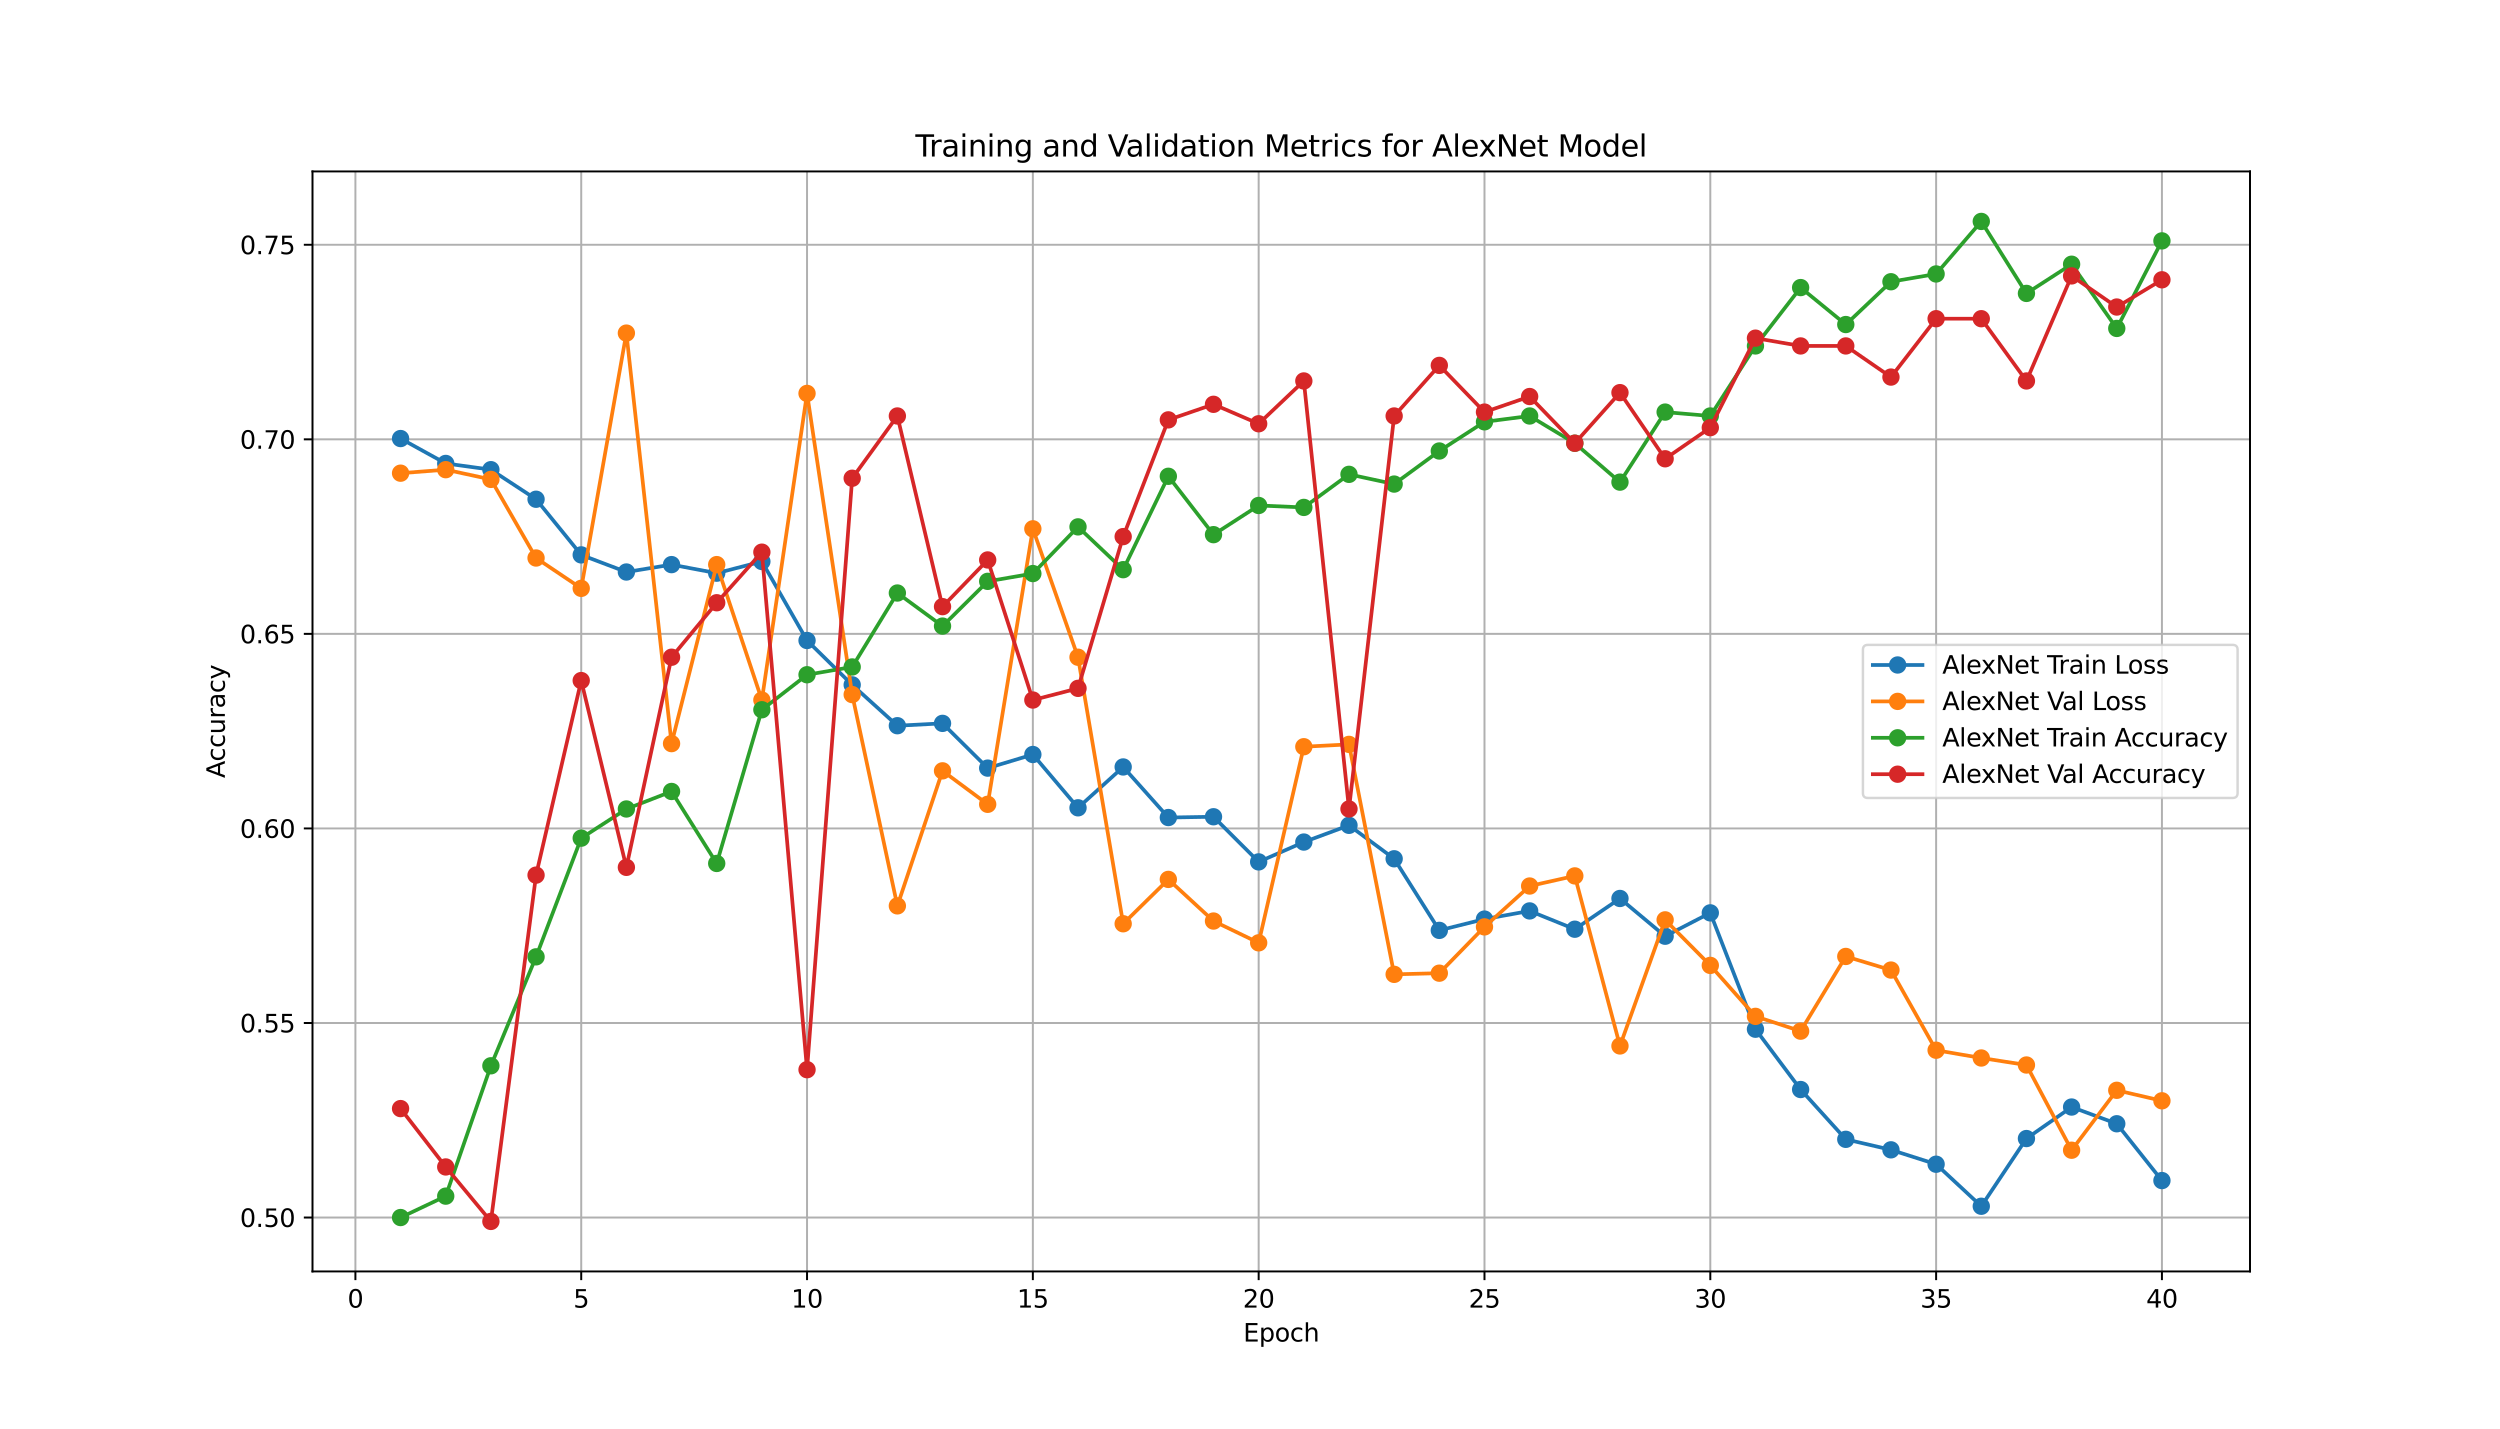 <?xml version="1.0" encoding="utf-8" standalone="no"?>
<!DOCTYPE svg PUBLIC "-//W3C//DTD SVG 1.1//EN"
  "http://www.w3.org/Graphics/SVG/1.1/DTD/svg11.dtd">
<svg xmlns:xlink="http://www.w3.org/1999/xlink" width="1008pt" height="576pt" viewBox="0 0 1008 576" xmlns="http://www.w3.org/2000/svg" version="1.1">
 <defs>
  <style type="text/css">*{stroke-linejoin: round; stroke-linecap: butt}</style>
 </defs>
 <g id="figure_1">
  <g id="patch_1">
   <path d="M 0 576 
L 1008 576 
L 1008 0 
L 0 0 
z
" style="fill: #ffffff"/>
  </g>
  <g id="axes_1">
   <g id="patch_2">
    <path d="M 126 512.64 
L 907.2 512.64 
L 907.2 69.12 
L 126 69.12 
z
" style="fill: #ffffff"/>
   </g>
   <g id="matplotlib.axis_1">
    <g id="xtick_1">
     <g id="line2d_1">
      <path d="M 143.299 512.64 
L 143.299 69.12 
" clip-path="url(#pd5a01fc7fe)" style="fill: none; stroke: #b0b0b0; stroke-width: 0.8; stroke-linecap: square"/>
     </g>
     <g id="line2d_2">
      <defs>
       <path id="mc25229b232" d="M 0 0 
L 0 3.5 
" style="stroke: #000000; stroke-width: 0.8"/>
      </defs>
      <g>
       <use xlink:href="#mc25229b232" x="143.299" y="512.64" style="stroke: #000000; stroke-width: 0.8"/>
      </g>
     </g>
     <g id="text_1">
      <!-- 0 -->
      <g transform="translate(140.118 527.238) scale(0.1 -0.1)">
       <defs>
        <path id="DejaVuSans-30" d="M 2034 4250 
Q 1547 4250 1301 3770 
Q 1056 3291 1056 2328 
Q 1056 1369 1301 889 
Q 1547 409 2034 409 
Q 2525 409 2770 889 
Q 3016 1369 3016 2328 
Q 3016 3291 2770 3770 
Q 2525 4250 2034 4250 
z
M 2034 4750 
Q 2819 4750 3233 4129 
Q 3647 3509 3647 2328 
Q 3647 1150 3233 529 
Q 2819 -91 2034 -91 
Q 1250 -91 836 529 
Q 422 1150 422 2328 
Q 422 3509 836 4129 
Q 1250 4750 2034 4750 
z
" transform="scale(0.016)"/>
       </defs>
       <use xlink:href="#DejaVuSans-30"/>
      </g>
     </g>
    </g>
    <g id="xtick_2">
     <g id="line2d_3">
      <path d="M 234.348 512.64 
L 234.348 69.12 
" clip-path="url(#pd5a01fc7fe)" style="fill: none; stroke: #b0b0b0; stroke-width: 0.8; stroke-linecap: square"/>
     </g>
     <g id="line2d_4">
      <g>
       <use xlink:href="#mc25229b232" x="234.348" y="512.64" style="stroke: #000000; stroke-width: 0.8"/>
      </g>
     </g>
     <g id="text_2">
      <!-- 5 -->
      <g transform="translate(231.167 527.238) scale(0.1 -0.1)">
       <defs>
        <path id="DejaVuSans-35" d="M 691 4666 
L 3169 4666 
L 3169 4134 
L 1269 4134 
L 1269 2991 
Q 1406 3038 1543 3061 
Q 1681 3084 1819 3084 
Q 2600 3084 3056 2656 
Q 3513 2228 3513 1497 
Q 3513 744 3044 326 
Q 2575 -91 1722 -91 
Q 1428 -91 1123 -41 
Q 819 9 494 109 
L 494 744 
Q 775 591 1075 516 
Q 1375 441 1709 441 
Q 2250 441 2565 725 
Q 2881 1009 2881 1497 
Q 2881 1984 2565 2268 
Q 2250 2553 1709 2553 
Q 1456 2553 1204 2497 
Q 953 2441 691 2322 
L 691 4666 
z
" transform="scale(0.016)"/>
       </defs>
       <use xlink:href="#DejaVuSans-35"/>
      </g>
     </g>
    </g>
    <g id="xtick_3">
     <g id="line2d_5">
      <path d="M 325.397 512.64 
L 325.397 69.12 
" clip-path="url(#pd5a01fc7fe)" style="fill: none; stroke: #b0b0b0; stroke-width: 0.8; stroke-linecap: square"/>
     </g>
     <g id="line2d_6">
      <g>
       <use xlink:href="#mc25229b232" x="325.397" y="512.64" style="stroke: #000000; stroke-width: 0.8"/>
      </g>
     </g>
     <g id="text_3">
      <!-- 10 -->
      <g transform="translate(319.035 527.238) scale(0.1 -0.1)">
       <defs>
        <path id="DejaVuSans-31" d="M 794 531 
L 1825 531 
L 1825 4091 
L 703 3866 
L 703 4441 
L 1819 4666 
L 2450 4666 
L 2450 531 
L 3481 531 
L 3481 0 
L 794 0 
L 794 531 
z
" transform="scale(0.016)"/>
       </defs>
       <use xlink:href="#DejaVuSans-31"/>
       <use xlink:href="#DejaVuSans-30" x="63.623"/>
      </g>
     </g>
    </g>
    <g id="xtick_4">
     <g id="line2d_7">
      <path d="M 416.446 512.64 
L 416.446 69.12 
" clip-path="url(#pd5a01fc7fe)" style="fill: none; stroke: #b0b0b0; stroke-width: 0.8; stroke-linecap: square"/>
     </g>
     <g id="line2d_8">
      <g>
       <use xlink:href="#mc25229b232" x="416.446" y="512.64" style="stroke: #000000; stroke-width: 0.8"/>
      </g>
     </g>
     <g id="text_4">
      <!-- 15 -->
      <g transform="translate(410.084 527.238) scale(0.1 -0.1)">
       <use xlink:href="#DejaVuSans-31"/>
       <use xlink:href="#DejaVuSans-35" x="63.623"/>
      </g>
     </g>
    </g>
    <g id="xtick_5">
     <g id="line2d_9">
      <path d="M 507.495 512.64 
L 507.495 69.12 
" clip-path="url(#pd5a01fc7fe)" style="fill: none; stroke: #b0b0b0; stroke-width: 0.8; stroke-linecap: square"/>
     </g>
     <g id="line2d_10">
      <g>
       <use xlink:href="#mc25229b232" x="507.495" y="512.64" style="stroke: #000000; stroke-width: 0.8"/>
      </g>
     </g>
     <g id="text_5">
      <!-- 20 -->
      <g transform="translate(501.133 527.238) scale(0.1 -0.1)">
       <defs>
        <path id="DejaVuSans-32" d="M 1228 531 
L 3431 531 
L 3431 0 
L 469 0 
L 469 531 
Q 828 903 1448 1529 
Q 2069 2156 2228 2338 
Q 2531 2678 2651 2914 
Q 2772 3150 2772 3378 
Q 2772 3750 2511 3984 
Q 2250 4219 1831 4219 
Q 1534 4219 1204 4116 
Q 875 4013 500 3803 
L 500 4441 
Q 881 4594 1212 4672 
Q 1544 4750 1819 4750 
Q 2544 4750 2975 4387 
Q 3406 4025 3406 3419 
Q 3406 3131 3298 2873 
Q 3191 2616 2906 2266 
Q 2828 2175 2409 1742 
Q 1991 1309 1228 531 
z
" transform="scale(0.016)"/>
       </defs>
       <use xlink:href="#DejaVuSans-32"/>
       <use xlink:href="#DejaVuSans-30" x="63.623"/>
      </g>
     </g>
    </g>
    <g id="xtick_6">
     <g id="line2d_11">
      <path d="M 598.544 512.64 
L 598.544 69.12 
" clip-path="url(#pd5a01fc7fe)" style="fill: none; stroke: #b0b0b0; stroke-width: 0.8; stroke-linecap: square"/>
     </g>
     <g id="line2d_12">
      <g>
       <use xlink:href="#mc25229b232" x="598.544" y="512.64" style="stroke: #000000; stroke-width: 0.8"/>
      </g>
     </g>
     <g id="text_6">
      <!-- 25 -->
      <g transform="translate(592.182 527.238) scale(0.1 -0.1)">
       <use xlink:href="#DejaVuSans-32"/>
       <use xlink:href="#DejaVuSans-35" x="63.623"/>
      </g>
     </g>
    </g>
    <g id="xtick_7">
     <g id="line2d_13">
      <path d="M 689.593 512.64 
L 689.593 69.12 
" clip-path="url(#pd5a01fc7fe)" style="fill: none; stroke: #b0b0b0; stroke-width: 0.8; stroke-linecap: square"/>
     </g>
     <g id="line2d_14">
      <g>
       <use xlink:href="#mc25229b232" x="689.593" y="512.64" style="stroke: #000000; stroke-width: 0.8"/>
      </g>
     </g>
     <g id="text_7">
      <!-- 30 -->
      <g transform="translate(683.231 527.238) scale(0.1 -0.1)">
       <defs>
        <path id="DejaVuSans-33" d="M 2597 2516 
Q 3050 2419 3304 2112 
Q 3559 1806 3559 1356 
Q 3559 666 3084 287 
Q 2609 -91 1734 -91 
Q 1441 -91 1130 -33 
Q 819 25 488 141 
L 488 750 
Q 750 597 1062 519 
Q 1375 441 1716 441 
Q 2309 441 2620 675 
Q 2931 909 2931 1356 
Q 2931 1769 2642 2001 
Q 2353 2234 1838 2234 
L 1294 2234 
L 1294 2753 
L 1863 2753 
Q 2328 2753 2575 2939 
Q 2822 3125 2822 3475 
Q 2822 3834 2567 4026 
Q 2313 4219 1838 4219 
Q 1578 4219 1281 4162 
Q 984 4106 628 3988 
L 628 4550 
Q 988 4650 1302 4700 
Q 1616 4750 1894 4750 
Q 2613 4750 3031 4423 
Q 3450 4097 3450 3541 
Q 3450 3153 3228 2886 
Q 3006 2619 2597 2516 
z
" transform="scale(0.016)"/>
       </defs>
       <use xlink:href="#DejaVuSans-33"/>
       <use xlink:href="#DejaVuSans-30" x="63.623"/>
      </g>
     </g>
    </g>
    <g id="xtick_8">
     <g id="line2d_15">
      <path d="M 780.642 512.64 
L 780.642 69.12 
" clip-path="url(#pd5a01fc7fe)" style="fill: none; stroke: #b0b0b0; stroke-width: 0.8; stroke-linecap: square"/>
     </g>
     <g id="line2d_16">
      <g>
       <use xlink:href="#mc25229b232" x="780.642" y="512.64" style="stroke: #000000; stroke-width: 0.8"/>
      </g>
     </g>
     <g id="text_8">
      <!-- 35 -->
      <g transform="translate(774.279 527.238) scale(0.1 -0.1)">
       <use xlink:href="#DejaVuSans-33"/>
       <use xlink:href="#DejaVuSans-35" x="63.623"/>
      </g>
     </g>
    </g>
    <g id="xtick_9">
     <g id="line2d_17">
      <path d="M 871.691 512.64 
L 871.691 69.12 
" clip-path="url(#pd5a01fc7fe)" style="fill: none; stroke: #b0b0b0; stroke-width: 0.8; stroke-linecap: square"/>
     </g>
     <g id="line2d_18">
      <g>
       <use xlink:href="#mc25229b232" x="871.691" y="512.64" style="stroke: #000000; stroke-width: 0.8"/>
      </g>
     </g>
     <g id="text_9">
      <!-- 40 -->
      <g transform="translate(865.328 527.238) scale(0.1 -0.1)">
       <defs>
        <path id="DejaVuSans-34" d="M 2419 4116 
L 825 1625 
L 2419 1625 
L 2419 4116 
z
M 2253 4666 
L 3047 4666 
L 3047 1625 
L 3713 1625 
L 3713 1100 
L 3047 1100 
L 3047 0 
L 2419 0 
L 2419 1100 
L 313 1100 
L 313 1709 
L 2253 4666 
z
" transform="scale(0.016)"/>
       </defs>
       <use xlink:href="#DejaVuSans-34"/>
       <use xlink:href="#DejaVuSans-30" x="63.623"/>
      </g>
     </g>
    </g>
    <g id="text_10">
     <!-- Epoch -->
     <g transform="translate(501.289 540.917) scale(0.1 -0.1)">
      <defs>
       <path id="DejaVuSans-45" d="M 628 4666 
L 3578 4666 
L 3578 4134 
L 1259 4134 
L 1259 2753 
L 3481 2753 
L 3481 2222 
L 1259 2222 
L 1259 531 
L 3634 531 
L 3634 0 
L 628 0 
L 628 4666 
z
" transform="scale(0.016)"/>
       <path id="DejaVuSans-70" d="M 1159 525 
L 1159 -1331 
L 581 -1331 
L 581 3500 
L 1159 3500 
L 1159 2969 
Q 1341 3281 1617 3432 
Q 1894 3584 2278 3584 
Q 2916 3584 3314 3078 
Q 3713 2572 3713 1747 
Q 3713 922 3314 415 
Q 2916 -91 2278 -91 
Q 1894 -91 1617 61 
Q 1341 213 1159 525 
z
M 3116 1747 
Q 3116 2381 2855 2742 
Q 2594 3103 2138 3103 
Q 1681 3103 1420 2742 
Q 1159 2381 1159 1747 
Q 1159 1113 1420 752 
Q 1681 391 2138 391 
Q 2594 391 2855 752 
Q 3116 1113 3116 1747 
z
" transform="scale(0.016)"/>
       <path id="DejaVuSans-6f" d="M 1959 3097 
Q 1497 3097 1228 2736 
Q 959 2375 959 1747 
Q 959 1119 1226 758 
Q 1494 397 1959 397 
Q 2419 397 2687 759 
Q 2956 1122 2956 1747 
Q 2956 2369 2687 2733 
Q 2419 3097 1959 3097 
z
M 1959 3584 
Q 2709 3584 3137 3096 
Q 3566 2609 3566 1747 
Q 3566 888 3137 398 
Q 2709 -91 1959 -91 
Q 1206 -91 779 398 
Q 353 888 353 1747 
Q 353 2609 779 3096 
Q 1206 3584 1959 3584 
z
" transform="scale(0.016)"/>
       <path id="DejaVuSans-63" d="M 3122 3366 
L 3122 2828 
Q 2878 2963 2633 3030 
Q 2388 3097 2138 3097 
Q 1578 3097 1268 2742 
Q 959 2388 959 1747 
Q 959 1106 1268 751 
Q 1578 397 2138 397 
Q 2388 397 2633 464 
Q 2878 531 3122 666 
L 3122 134 
Q 2881 22 2623 -34 
Q 2366 -91 2075 -91 
Q 1284 -91 818 406 
Q 353 903 353 1747 
Q 353 2603 823 3093 
Q 1294 3584 2113 3584 
Q 2378 3584 2631 3529 
Q 2884 3475 3122 3366 
z
" transform="scale(0.016)"/>
       <path id="DejaVuSans-68" d="M 3513 2113 
L 3513 0 
L 2938 0 
L 2938 2094 
Q 2938 2591 2744 2837 
Q 2550 3084 2163 3084 
Q 1697 3084 1428 2787 
Q 1159 2491 1159 1978 
L 1159 0 
L 581 0 
L 581 4863 
L 1159 4863 
L 1159 2956 
Q 1366 3272 1645 3428 
Q 1925 3584 2291 3584 
Q 2894 3584 3203 3211 
Q 3513 2838 3513 2113 
z
" transform="scale(0.016)"/>
      </defs>
      <use xlink:href="#DejaVuSans-45"/>
      <use xlink:href="#DejaVuSans-70" x="63.184"/>
      <use xlink:href="#DejaVuSans-6f" x="126.66"/>
      <use xlink:href="#DejaVuSans-63" x="187.842"/>
      <use xlink:href="#DejaVuSans-68" x="242.822"/>
     </g>
    </g>
   </g>
   <g id="matplotlib.axis_2">
    <g id="ytick_1">
     <g id="line2d_19">
      <path d="M 126 490.911 
L 907.2 490.911 
" clip-path="url(#pd5a01fc7fe)" style="fill: none; stroke: #b0b0b0; stroke-width: 0.8; stroke-linecap: square"/>
     </g>
     <g id="line2d_20">
      <defs>
       <path id="m429eefb159" d="M 0 0 
L -3.5 0 
" style="stroke: #000000; stroke-width: 0.8"/>
      </defs>
      <g>
       <use xlink:href="#m429eefb159" x="126" y="490.911" style="stroke: #000000; stroke-width: 0.8"/>
      </g>
     </g>
     <g id="text_11">
      <!-- 0.50 -->
      <g transform="translate(96.734 494.71) scale(0.1 -0.1)">
       <defs>
        <path id="DejaVuSans-2e" d="M 684 794 
L 1344 794 
L 1344 0 
L 684 0 
L 684 794 
z
" transform="scale(0.016)"/>
       </defs>
       <use xlink:href="#DejaVuSans-30"/>
       <use xlink:href="#DejaVuSans-2e" x="63.623"/>
       <use xlink:href="#DejaVuSans-35" x="95.41"/>
       <use xlink:href="#DejaVuSans-30" x="159.033"/>
      </g>
     </g>
    </g>
    <g id="ytick_2">
     <g id="line2d_21">
      <path d="M 126 412.468 
L 907.2 412.468 
" clip-path="url(#pd5a01fc7fe)" style="fill: none; stroke: #b0b0b0; stroke-width: 0.8; stroke-linecap: square"/>
     </g>
     <g id="line2d_22">
      <g>
       <use xlink:href="#m429eefb159" x="126" y="412.468" style="stroke: #000000; stroke-width: 0.8"/>
      </g>
     </g>
     <g id="text_12">
      <!-- 0.55 -->
      <g transform="translate(96.734 416.267) scale(0.1 -0.1)">
       <use xlink:href="#DejaVuSans-30"/>
       <use xlink:href="#DejaVuSans-2e" x="63.623"/>
       <use xlink:href="#DejaVuSans-35" x="95.41"/>
       <use xlink:href="#DejaVuSans-35" x="159.033"/>
      </g>
     </g>
    </g>
    <g id="ytick_3">
     <g id="line2d_23">
      <path d="M 126 334.024 
L 907.2 334.024 
" clip-path="url(#pd5a01fc7fe)" style="fill: none; stroke: #b0b0b0; stroke-width: 0.8; stroke-linecap: square"/>
     </g>
     <g id="line2d_24">
      <g>
       <use xlink:href="#m429eefb159" x="126" y="334.024" style="stroke: #000000; stroke-width: 0.8"/>
      </g>
     </g>
     <g id="text_13">
      <!-- 0.60 -->
      <g transform="translate(96.734 337.823) scale(0.1 -0.1)">
       <defs>
        <path id="DejaVuSans-36" d="M 2113 2584 
Q 1688 2584 1439 2293 
Q 1191 2003 1191 1497 
Q 1191 994 1439 701 
Q 1688 409 2113 409 
Q 2538 409 2786 701 
Q 3034 994 3034 1497 
Q 3034 2003 2786 2293 
Q 2538 2584 2113 2584 
z
M 3366 4563 
L 3366 3988 
Q 3128 4100 2886 4159 
Q 2644 4219 2406 4219 
Q 1781 4219 1451 3797 
Q 1122 3375 1075 2522 
Q 1259 2794 1537 2939 
Q 1816 3084 2150 3084 
Q 2853 3084 3261 2657 
Q 3669 2231 3669 1497 
Q 3669 778 3244 343 
Q 2819 -91 2113 -91 
Q 1303 -91 875 529 
Q 447 1150 447 2328 
Q 447 3434 972 4092 
Q 1497 4750 2381 4750 
Q 2619 4750 2861 4703 
Q 3103 4656 3366 4563 
z
" transform="scale(0.016)"/>
       </defs>
       <use xlink:href="#DejaVuSans-30"/>
       <use xlink:href="#DejaVuSans-2e" x="63.623"/>
       <use xlink:href="#DejaVuSans-36" x="95.41"/>
       <use xlink:href="#DejaVuSans-30" x="159.033"/>
      </g>
     </g>
    </g>
    <g id="ytick_4">
     <g id="line2d_25">
      <path d="M 126 255.58 
L 907.2 255.58 
" clip-path="url(#pd5a01fc7fe)" style="fill: none; stroke: #b0b0b0; stroke-width: 0.8; stroke-linecap: square"/>
     </g>
     <g id="line2d_26">
      <g>
       <use xlink:href="#m429eefb159" x="126" y="255.58" style="stroke: #000000; stroke-width: 0.8"/>
      </g>
     </g>
     <g id="text_14">
      <!-- 0.65 -->
      <g transform="translate(96.734 259.38) scale(0.1 -0.1)">
       <use xlink:href="#DejaVuSans-30"/>
       <use xlink:href="#DejaVuSans-2e" x="63.623"/>
       <use xlink:href="#DejaVuSans-36" x="95.41"/>
       <use xlink:href="#DejaVuSans-35" x="159.033"/>
      </g>
     </g>
    </g>
    <g id="ytick_5">
     <g id="line2d_27">
      <path d="M 126 177.137 
L 907.2 177.137 
" clip-path="url(#pd5a01fc7fe)" style="fill: none; stroke: #b0b0b0; stroke-width: 0.8; stroke-linecap: square"/>
     </g>
     <g id="line2d_28">
      <g>
       <use xlink:href="#m429eefb159" x="126" y="177.137" style="stroke: #000000; stroke-width: 0.8"/>
      </g>
     </g>
     <g id="text_15">
      <!-- 0.70 -->
      <g transform="translate(96.734 180.936) scale(0.1 -0.1)">
       <defs>
        <path id="DejaVuSans-37" d="M 525 4666 
L 3525 4666 
L 3525 4397 
L 1831 0 
L 1172 0 
L 2766 4134 
L 525 4134 
L 525 4666 
z
" transform="scale(0.016)"/>
       </defs>
       <use xlink:href="#DejaVuSans-30"/>
       <use xlink:href="#DejaVuSans-2e" x="63.623"/>
       <use xlink:href="#DejaVuSans-37" x="95.41"/>
       <use xlink:href="#DejaVuSans-30" x="159.033"/>
      </g>
     </g>
    </g>
    <g id="ytick_6">
     <g id="line2d_29">
      <path d="M 126 98.693 
L 907.2 98.693 
" clip-path="url(#pd5a01fc7fe)" style="fill: none; stroke: #b0b0b0; stroke-width: 0.8; stroke-linecap: square"/>
     </g>
     <g id="line2d_30">
      <g>
       <use xlink:href="#m429eefb159" x="126" y="98.693" style="stroke: #000000; stroke-width: 0.8"/>
      </g>
     </g>
     <g id="text_16">
      <!-- 0.75 -->
      <g transform="translate(96.734 102.492) scale(0.1 -0.1)">
       <use xlink:href="#DejaVuSans-30"/>
       <use xlink:href="#DejaVuSans-2e" x="63.623"/>
       <use xlink:href="#DejaVuSans-37" x="95.41"/>
       <use xlink:href="#DejaVuSans-35" x="159.033"/>
      </g>
     </g>
    </g>
    <g id="text_17">
     <!-- Accuracy -->
     <g transform="translate(90.655 313.708) rotate(-90) scale(0.1 -0.1)">
      <defs>
       <path id="DejaVuSans-41" d="M 2188 4044 
L 1331 1722 
L 3047 1722 
L 2188 4044 
z
M 1831 4666 
L 2547 4666 
L 4325 0 
L 3669 0 
L 3244 1197 
L 1141 1197 
L 716 0 
L 50 0 
L 1831 4666 
z
" transform="scale(0.016)"/>
       <path id="DejaVuSans-75" d="M 544 1381 
L 544 3500 
L 1119 3500 
L 1119 1403 
Q 1119 906 1312 657 
Q 1506 409 1894 409 
Q 2359 409 2629 706 
Q 2900 1003 2900 1516 
L 2900 3500 
L 3475 3500 
L 3475 0 
L 2900 0 
L 2900 538 
Q 2691 219 2414 64 
Q 2138 -91 1772 -91 
Q 1169 -91 856 284 
Q 544 659 544 1381 
z
M 1991 3584 
L 1991 3584 
z
" transform="scale(0.016)"/>
       <path id="DejaVuSans-72" d="M 2631 2963 
Q 2534 3019 2420 3045 
Q 2306 3072 2169 3072 
Q 1681 3072 1420 2755 
Q 1159 2438 1159 1844 
L 1159 0 
L 581 0 
L 581 3500 
L 1159 3500 
L 1159 2956 
Q 1341 3275 1631 3429 
Q 1922 3584 2338 3584 
Q 2397 3584 2469 3576 
Q 2541 3569 2628 3553 
L 2631 2963 
z
" transform="scale(0.016)"/>
       <path id="DejaVuSans-61" d="M 2194 1759 
Q 1497 1759 1228 1600 
Q 959 1441 959 1056 
Q 959 750 1161 570 
Q 1363 391 1709 391 
Q 2188 391 2477 730 
Q 2766 1069 2766 1631 
L 2766 1759 
L 2194 1759 
z
M 3341 1997 
L 3341 0 
L 2766 0 
L 2766 531 
Q 2569 213 2275 61 
Q 1981 -91 1556 -91 
Q 1019 -91 701 211 
Q 384 513 384 1019 
Q 384 1609 779 1909 
Q 1175 2209 1959 2209 
L 2766 2209 
L 2766 2266 
Q 2766 2663 2505 2880 
Q 2244 3097 1772 3097 
Q 1472 3097 1187 3025 
Q 903 2953 641 2809 
L 641 3341 
Q 956 3463 1253 3523 
Q 1550 3584 1831 3584 
Q 2591 3584 2966 3190 
Q 3341 2797 3341 1997 
z
" transform="scale(0.016)"/>
       <path id="DejaVuSans-79" d="M 2059 -325 
Q 1816 -950 1584 -1140 
Q 1353 -1331 966 -1331 
L 506 -1331 
L 506 -850 
L 844 -850 
Q 1081 -850 1212 -737 
Q 1344 -625 1503 -206 
L 1606 56 
L 191 3500 
L 800 3500 
L 1894 763 
L 2988 3500 
L 3597 3500 
L 2059 -325 
z
" transform="scale(0.016)"/>
      </defs>
      <use xlink:href="#DejaVuSans-41"/>
      <use xlink:href="#DejaVuSans-63" x="66.658"/>
      <use xlink:href="#DejaVuSans-63" x="121.639"/>
      <use xlink:href="#DejaVuSans-75" x="176.619"/>
      <use xlink:href="#DejaVuSans-72" x="239.998"/>
      <use xlink:href="#DejaVuSans-61" x="281.111"/>
      <use xlink:href="#DejaVuSans-63" x="342.391"/>
      <use xlink:href="#DejaVuSans-79" x="397.371"/>
     </g>
    </g>
   </g>
   <g id="line2d_31">
    <path d="M 161.509 176.823 
L 179.719 186.864 
L 197.929 189.374 
L 216.138 201.297 
L 234.348 223.732 
L 252.558 230.635 
L 270.768 227.654 
L 288.978 231.106 
L 307.187 226.399 
L 325.397 258.247 
L 343.607 276.133 
L 361.817 292.606 
L 380.027 291.664 
L 398.236 309.706 
L 416.446 304.215 
L 434.656 325.709 
L 452.866 309.236 
L 471.076 329.631 
L 489.285 329.317 
L 507.495 347.516 
L 525.705 339.515 
L 543.915 332.769 
L 562.124 346.261 
L 580.334 375.128 
L 598.544 370.579 
L 616.754 367.284 
L 634.964 374.658 
L 653.173 362.264 
L 671.383 377.482 
L 689.593 368.068 
L 707.803 414.978 
L 726.013 439.295 
L 744.222 459.377 
L 762.432 463.613 
L 780.642 469.418 
L 798.852 486.361 
L 817.062 459.063 
L 835.271 446.355 
L 853.481 453.101 
L 871.691 476.007 
" clip-path="url(#pd5a01fc7fe)" style="fill: none; stroke: #1f77b4; stroke-width: 1.5; stroke-linecap: square"/>
    <defs>
     <path id="m9a27598ea9" d="M 0 3 
C 0.796 3 1.559 2.684 2.121 2.121 
C 2.684 1.559 3 0.796 3 0 
C 3 -0.796 2.684 -1.559 2.121 -2.121 
C 1.559 -2.684 0.796 -3 0 -3 
C -0.796 -3 -1.559 -2.684 -2.121 -2.121 
C -2.684 -1.559 -3 -0.796 -3 0 
C -3 0.796 -2.684 1.559 -2.121 2.121 
C -1.559 2.684 -0.796 3 0 3 
z
" style="stroke: #1f77b4"/>
    </defs>
    <g clip-path="url(#pd5a01fc7fe)">
     <use xlink:href="#m9a27598ea9" x="161.509" y="176.823" style="fill: #1f77b4; stroke: #1f77b4"/>
     <use xlink:href="#m9a27598ea9" x="179.719" y="186.864" style="fill: #1f77b4; stroke: #1f77b4"/>
     <use xlink:href="#m9a27598ea9" x="197.929" y="189.374" style="fill: #1f77b4; stroke: #1f77b4"/>
     <use xlink:href="#m9a27598ea9" x="216.138" y="201.297" style="fill: #1f77b4; stroke: #1f77b4"/>
     <use xlink:href="#m9a27598ea9" x="234.348" y="223.732" style="fill: #1f77b4; stroke: #1f77b4"/>
     <use xlink:href="#m9a27598ea9" x="252.558" y="230.635" style="fill: #1f77b4; stroke: #1f77b4"/>
     <use xlink:href="#m9a27598ea9" x="270.768" y="227.654" style="fill: #1f77b4; stroke: #1f77b4"/>
     <use xlink:href="#m9a27598ea9" x="288.978" y="231.106" style="fill: #1f77b4; stroke: #1f77b4"/>
     <use xlink:href="#m9a27598ea9" x="307.187" y="226.399" style="fill: #1f77b4; stroke: #1f77b4"/>
     <use xlink:href="#m9a27598ea9" x="325.397" y="258.247" style="fill: #1f77b4; stroke: #1f77b4"/>
     <use xlink:href="#m9a27598ea9" x="343.607" y="276.133" style="fill: #1f77b4; stroke: #1f77b4"/>
     <use xlink:href="#m9a27598ea9" x="361.817" y="292.606" style="fill: #1f77b4; stroke: #1f77b4"/>
     <use xlink:href="#m9a27598ea9" x="380.027" y="291.664" style="fill: #1f77b4; stroke: #1f77b4"/>
     <use xlink:href="#m9a27598ea9" x="398.236" y="309.706" style="fill: #1f77b4; stroke: #1f77b4"/>
     <use xlink:href="#m9a27598ea9" x="416.446" y="304.215" style="fill: #1f77b4; stroke: #1f77b4"/>
     <use xlink:href="#m9a27598ea9" x="434.656" y="325.709" style="fill: #1f77b4; stroke: #1f77b4"/>
     <use xlink:href="#m9a27598ea9" x="452.866" y="309.236" style="fill: #1f77b4; stroke: #1f77b4"/>
     <use xlink:href="#m9a27598ea9" x="471.076" y="329.631" style="fill: #1f77b4; stroke: #1f77b4"/>
     <use xlink:href="#m9a27598ea9" x="489.285" y="329.317" style="fill: #1f77b4; stroke: #1f77b4"/>
     <use xlink:href="#m9a27598ea9" x="507.495" y="347.516" style="fill: #1f77b4; stroke: #1f77b4"/>
     <use xlink:href="#m9a27598ea9" x="525.705" y="339.515" style="fill: #1f77b4; stroke: #1f77b4"/>
     <use xlink:href="#m9a27598ea9" x="543.915" y="332.769" style="fill: #1f77b4; stroke: #1f77b4"/>
     <use xlink:href="#m9a27598ea9" x="562.124" y="346.261" style="fill: #1f77b4; stroke: #1f77b4"/>
     <use xlink:href="#m9a27598ea9" x="580.334" y="375.128" style="fill: #1f77b4; stroke: #1f77b4"/>
     <use xlink:href="#m9a27598ea9" x="598.544" y="370.579" style="fill: #1f77b4; stroke: #1f77b4"/>
     <use xlink:href="#m9a27598ea9" x="616.754" y="367.284" style="fill: #1f77b4; stroke: #1f77b4"/>
     <use xlink:href="#m9a27598ea9" x="634.964" y="374.658" style="fill: #1f77b4; stroke: #1f77b4"/>
     <use xlink:href="#m9a27598ea9" x="653.173" y="362.264" style="fill: #1f77b4; stroke: #1f77b4"/>
     <use xlink:href="#m9a27598ea9" x="671.383" y="377.482" style="fill: #1f77b4; stroke: #1f77b4"/>
     <use xlink:href="#m9a27598ea9" x="689.593" y="368.068" style="fill: #1f77b4; stroke: #1f77b4"/>
     <use xlink:href="#m9a27598ea9" x="707.803" y="414.978" style="fill: #1f77b4; stroke: #1f77b4"/>
     <use xlink:href="#m9a27598ea9" x="726.013" y="439.295" style="fill: #1f77b4; stroke: #1f77b4"/>
     <use xlink:href="#m9a27598ea9" x="744.222" y="459.377" style="fill: #1f77b4; stroke: #1f77b4"/>
     <use xlink:href="#m9a27598ea9" x="762.432" y="463.613" style="fill: #1f77b4; stroke: #1f77b4"/>
     <use xlink:href="#m9a27598ea9" x="780.642" y="469.418" style="fill: #1f77b4; stroke: #1f77b4"/>
     <use xlink:href="#m9a27598ea9" x="798.852" y="486.361" style="fill: #1f77b4; stroke: #1f77b4"/>
     <use xlink:href="#m9a27598ea9" x="817.062" y="459.063" style="fill: #1f77b4; stroke: #1f77b4"/>
     <use xlink:href="#m9a27598ea9" x="835.271" y="446.355" style="fill: #1f77b4; stroke: #1f77b4"/>
     <use xlink:href="#m9a27598ea9" x="853.481" y="453.101" style="fill: #1f77b4; stroke: #1f77b4"/>
     <use xlink:href="#m9a27598ea9" x="871.691" y="476.007" style="fill: #1f77b4; stroke: #1f77b4"/>
    </g>
   </g>
   <g id="line2d_32">
    <path d="M 161.509 190.786 
L 179.719 189.374 
L 197.929 193.296 
L 216.138 224.987 
L 234.348 237.225 
L 252.558 134.307 
L 270.768 299.823 
L 288.978 227.654 
L 307.187 282.251 
L 325.397 158.624 
L 343.607 280.055 
L 361.817 365.245 
L 380.027 310.805 
L 398.236 324.297 
L 416.446 213.221 
L 434.656 264.994 
L 452.866 372.461 
L 471.076 354.576 
L 489.285 371.363 
L 507.495 380.149 
L 525.705 301.078 
L 543.915 300.136 
L 562.124 392.857 
L 580.334 392.386 
L 598.544 373.716 
L 616.754 357.243 
L 634.964 353.164 
L 653.173 421.724 
L 671.383 370.892 
L 689.593 389.248 
L 707.803 409.8 
L 726.013 415.762 
L 744.222 385.64 
L 762.432 391.131 
L 780.642 423.45 
L 798.852 426.587 
L 817.062 429.411 
L 835.271 463.77 
L 853.481 439.609 
L 871.691 443.845 
" clip-path="url(#pd5a01fc7fe)" style="fill: none; stroke: #ff7f0e; stroke-width: 1.5; stroke-linecap: square"/>
    <defs>
     <path id="m7dc40e03cd" d="M 0 3 
C 0.796 3 1.559 2.684 2.121 2.121 
C 2.684 1.559 3 0.796 3 0 
C 3 -0.796 2.684 -1.559 2.121 -2.121 
C 1.559 -2.684 0.796 -3 0 -3 
C -0.796 -3 -1.559 -2.684 -2.121 -2.121 
C -2.684 -1.559 -3 -0.796 -3 0 
C -3 0.796 -2.684 1.559 -2.121 2.121 
C -1.559 2.684 -0.796 3 0 3 
z
" style="stroke: #ff7f0e"/>
    </defs>
    <g clip-path="url(#pd5a01fc7fe)">
     <use xlink:href="#m7dc40e03cd" x="161.509" y="190.786" style="fill: #ff7f0e; stroke: #ff7f0e"/>
     <use xlink:href="#m7dc40e03cd" x="179.719" y="189.374" style="fill: #ff7f0e; stroke: #ff7f0e"/>
     <use xlink:href="#m7dc40e03cd" x="197.929" y="193.296" style="fill: #ff7f0e; stroke: #ff7f0e"/>
     <use xlink:href="#m7dc40e03cd" x="216.138" y="224.987" style="fill: #ff7f0e; stroke: #ff7f0e"/>
     <use xlink:href="#m7dc40e03cd" x="234.348" y="237.225" style="fill: #ff7f0e; stroke: #ff7f0e"/>
     <use xlink:href="#m7dc40e03cd" x="252.558" y="134.307" style="fill: #ff7f0e; stroke: #ff7f0e"/>
     <use xlink:href="#m7dc40e03cd" x="270.768" y="299.823" style="fill: #ff7f0e; stroke: #ff7f0e"/>
     <use xlink:href="#m7dc40e03cd" x="288.978" y="227.654" style="fill: #ff7f0e; stroke: #ff7f0e"/>
     <use xlink:href="#m7dc40e03cd" x="307.187" y="282.251" style="fill: #ff7f0e; stroke: #ff7f0e"/>
     <use xlink:href="#m7dc40e03cd" x="325.397" y="158.624" style="fill: #ff7f0e; stroke: #ff7f0e"/>
     <use xlink:href="#m7dc40e03cd" x="343.607" y="280.055" style="fill: #ff7f0e; stroke: #ff7f0e"/>
     <use xlink:href="#m7dc40e03cd" x="361.817" y="365.245" style="fill: #ff7f0e; stroke: #ff7f0e"/>
     <use xlink:href="#m7dc40e03cd" x="380.027" y="310.805" style="fill: #ff7f0e; stroke: #ff7f0e"/>
     <use xlink:href="#m7dc40e03cd" x="398.236" y="324.297" style="fill: #ff7f0e; stroke: #ff7f0e"/>
     <use xlink:href="#m7dc40e03cd" x="416.446" y="213.221" style="fill: #ff7f0e; stroke: #ff7f0e"/>
     <use xlink:href="#m7dc40e03cd" x="434.656" y="264.994" style="fill: #ff7f0e; stroke: #ff7f0e"/>
     <use xlink:href="#m7dc40e03cd" x="452.866" y="372.461" style="fill: #ff7f0e; stroke: #ff7f0e"/>
     <use xlink:href="#m7dc40e03cd" x="471.076" y="354.576" style="fill: #ff7f0e; stroke: #ff7f0e"/>
     <use xlink:href="#m7dc40e03cd" x="489.285" y="371.363" style="fill: #ff7f0e; stroke: #ff7f0e"/>
     <use xlink:href="#m7dc40e03cd" x="507.495" y="380.149" style="fill: #ff7f0e; stroke: #ff7f0e"/>
     <use xlink:href="#m7dc40e03cd" x="525.705" y="301.078" style="fill: #ff7f0e; stroke: #ff7f0e"/>
     <use xlink:href="#m7dc40e03cd" x="543.915" y="300.136" style="fill: #ff7f0e; stroke: #ff7f0e"/>
     <use xlink:href="#m7dc40e03cd" x="562.124" y="392.857" style="fill: #ff7f0e; stroke: #ff7f0e"/>
     <use xlink:href="#m7dc40e03cd" x="580.334" y="392.386" style="fill: #ff7f0e; stroke: #ff7f0e"/>
     <use xlink:href="#m7dc40e03cd" x="598.544" y="373.716" style="fill: #ff7f0e; stroke: #ff7f0e"/>
     <use xlink:href="#m7dc40e03cd" x="616.754" y="357.243" style="fill: #ff7f0e; stroke: #ff7f0e"/>
     <use xlink:href="#m7dc40e03cd" x="634.964" y="353.164" style="fill: #ff7f0e; stroke: #ff7f0e"/>
     <use xlink:href="#m7dc40e03cd" x="653.173" y="421.724" style="fill: #ff7f0e; stroke: #ff7f0e"/>
     <use xlink:href="#m7dc40e03cd" x="671.383" y="370.892" style="fill: #ff7f0e; stroke: #ff7f0e"/>
     <use xlink:href="#m7dc40e03cd" x="689.593" y="389.248" style="fill: #ff7f0e; stroke: #ff7f0e"/>
     <use xlink:href="#m7dc40e03cd" x="707.803" y="409.8" style="fill: #ff7f0e; stroke: #ff7f0e"/>
     <use xlink:href="#m7dc40e03cd" x="726.013" y="415.762" style="fill: #ff7f0e; stroke: #ff7f0e"/>
     <use xlink:href="#m7dc40e03cd" x="744.222" y="385.64" style="fill: #ff7f0e; stroke: #ff7f0e"/>
     <use xlink:href="#m7dc40e03cd" x="762.432" y="391.131" style="fill: #ff7f0e; stroke: #ff7f0e"/>
     <use xlink:href="#m7dc40e03cd" x="780.642" y="423.45" style="fill: #ff7f0e; stroke: #ff7f0e"/>
     <use xlink:href="#m7dc40e03cd" x="798.852" y="426.587" style="fill: #ff7f0e; stroke: #ff7f0e"/>
     <use xlink:href="#m7dc40e03cd" x="817.062" y="429.411" style="fill: #ff7f0e; stroke: #ff7f0e"/>
     <use xlink:href="#m7dc40e03cd" x="835.271" y="463.77" style="fill: #ff7f0e; stroke: #ff7f0e"/>
     <use xlink:href="#m7dc40e03cd" x="853.481" y="439.609" style="fill: #ff7f0e; stroke: #ff7f0e"/>
     <use xlink:href="#m7dc40e03cd" x="871.691" y="443.845" style="fill: #ff7f0e; stroke: #ff7f0e"/>
    </g>
   </g>
   <g id="line2d_33">
    <path d="M 161.509 490.911 
L 179.719 482.282 
L 197.929 429.725 
L 216.138 385.797 
L 234.348 337.946 
L 252.558 326.18 
L 270.768 319.12 
L 288.978 348.144 
L 307.187 286.173 
L 325.397 272.054 
L 343.607 268.916 
L 361.817 239.107 
L 380.027 252.443 
L 398.236 234.401 
L 416.446 231.263 
L 434.656 212.436 
L 452.866 229.694 
L 471.076 192.041 
L 489.285 215.574 
L 507.495 203.808 
L 525.705 204.592 
L 543.915 191.257 
L 562.124 195.179 
L 580.334 181.843 
L 598.544 170.077 
L 616.754 167.724 
L 634.964 178.706 
L 653.173 194.394 
L 671.383 166.155 
L 689.593 167.724 
L 707.803 139.484 
L 726.013 115.951 
L 744.222 130.855 
L 762.432 113.598 
L 780.642 110.46 
L 798.852 89.28 
L 817.062 118.304 
L 835.271 106.538 
L 853.481 132.424 
L 871.691 97.124 
" clip-path="url(#pd5a01fc7fe)" style="fill: none; stroke: #2ca02c; stroke-width: 1.5; stroke-linecap: square"/>
    <defs>
     <path id="mb987a20e1a" d="M 0 3 
C 0.796 3 1.559 2.684 2.121 2.121 
C 2.684 1.559 3 0.796 3 0 
C 3 -0.796 2.684 -1.559 2.121 -2.121 
C 1.559 -2.684 0.796 -3 0 -3 
C -0.796 -3 -1.559 -2.684 -2.121 -2.121 
C -2.684 -1.559 -3 -0.796 -3 0 
C -3 0.796 -2.684 1.559 -2.121 2.121 
C -1.559 2.684 -0.796 3 0 3 
z
" style="stroke: #2ca02c"/>
    </defs>
    <g clip-path="url(#pd5a01fc7fe)">
     <use xlink:href="#mb987a20e1a" x="161.509" y="490.911" style="fill: #2ca02c; stroke: #2ca02c"/>
     <use xlink:href="#mb987a20e1a" x="179.719" y="482.282" style="fill: #2ca02c; stroke: #2ca02c"/>
     <use xlink:href="#mb987a20e1a" x="197.929" y="429.725" style="fill: #2ca02c; stroke: #2ca02c"/>
     <use xlink:href="#mb987a20e1a" x="216.138" y="385.797" style="fill: #2ca02c; stroke: #2ca02c"/>
     <use xlink:href="#mb987a20e1a" x="234.348" y="337.946" style="fill: #2ca02c; stroke: #2ca02c"/>
     <use xlink:href="#mb987a20e1a" x="252.558" y="326.18" style="fill: #2ca02c; stroke: #2ca02c"/>
     <use xlink:href="#mb987a20e1a" x="270.768" y="319.12" style="fill: #2ca02c; stroke: #2ca02c"/>
     <use xlink:href="#mb987a20e1a" x="288.978" y="348.144" style="fill: #2ca02c; stroke: #2ca02c"/>
     <use xlink:href="#mb987a20e1a" x="307.187" y="286.173" style="fill: #2ca02c; stroke: #2ca02c"/>
     <use xlink:href="#mb987a20e1a" x="325.397" y="272.054" style="fill: #2ca02c; stroke: #2ca02c"/>
     <use xlink:href="#mb987a20e1a" x="343.607" y="268.916" style="fill: #2ca02c; stroke: #2ca02c"/>
     <use xlink:href="#mb987a20e1a" x="361.817" y="239.107" style="fill: #2ca02c; stroke: #2ca02c"/>
     <use xlink:href="#mb987a20e1a" x="380.027" y="252.443" style="fill: #2ca02c; stroke: #2ca02c"/>
     <use xlink:href="#mb987a20e1a" x="398.236" y="234.401" style="fill: #2ca02c; stroke: #2ca02c"/>
     <use xlink:href="#mb987a20e1a" x="416.446" y="231.263" style="fill: #2ca02c; stroke: #2ca02c"/>
     <use xlink:href="#mb987a20e1a" x="434.656" y="212.436" style="fill: #2ca02c; stroke: #2ca02c"/>
     <use xlink:href="#mb987a20e1a" x="452.866" y="229.694" style="fill: #2ca02c; stroke: #2ca02c"/>
     <use xlink:href="#mb987a20e1a" x="471.076" y="192.041" style="fill: #2ca02c; stroke: #2ca02c"/>
     <use xlink:href="#mb987a20e1a" x="489.285" y="215.574" style="fill: #2ca02c; stroke: #2ca02c"/>
     <use xlink:href="#mb987a20e1a" x="507.495" y="203.808" style="fill: #2ca02c; stroke: #2ca02c"/>
     <use xlink:href="#mb987a20e1a" x="525.705" y="204.592" style="fill: #2ca02c; stroke: #2ca02c"/>
     <use xlink:href="#mb987a20e1a" x="543.915" y="191.257" style="fill: #2ca02c; stroke: #2ca02c"/>
     <use xlink:href="#mb987a20e1a" x="562.124" y="195.179" style="fill: #2ca02c; stroke: #2ca02c"/>
     <use xlink:href="#mb987a20e1a" x="580.334" y="181.843" style="fill: #2ca02c; stroke: #2ca02c"/>
     <use xlink:href="#mb987a20e1a" x="598.544" y="170.077" style="fill: #2ca02c; stroke: #2ca02c"/>
     <use xlink:href="#mb987a20e1a" x="616.754" y="167.724" style="fill: #2ca02c; stroke: #2ca02c"/>
     <use xlink:href="#mb987a20e1a" x="634.964" y="178.706" style="fill: #2ca02c; stroke: #2ca02c"/>
     <use xlink:href="#mb987a20e1a" x="653.173" y="194.394" style="fill: #2ca02c; stroke: #2ca02c"/>
     <use xlink:href="#mb987a20e1a" x="671.383" y="166.155" style="fill: #2ca02c; stroke: #2ca02c"/>
     <use xlink:href="#mb987a20e1a" x="689.593" y="167.724" style="fill: #2ca02c; stroke: #2ca02c"/>
     <use xlink:href="#mb987a20e1a" x="707.803" y="139.484" style="fill: #2ca02c; stroke: #2ca02c"/>
     <use xlink:href="#mb987a20e1a" x="726.013" y="115.951" style="fill: #2ca02c; stroke: #2ca02c"/>
     <use xlink:href="#mb987a20e1a" x="744.222" y="130.855" style="fill: #2ca02c; stroke: #2ca02c"/>
     <use xlink:href="#mb987a20e1a" x="762.432" y="113.598" style="fill: #2ca02c; stroke: #2ca02c"/>
     <use xlink:href="#mb987a20e1a" x="780.642" y="110.46" style="fill: #2ca02c; stroke: #2ca02c"/>
     <use xlink:href="#mb987a20e1a" x="798.852" y="89.28" style="fill: #2ca02c; stroke: #2ca02c"/>
     <use xlink:href="#mb987a20e1a" x="817.062" y="118.304" style="fill: #2ca02c; stroke: #2ca02c"/>
     <use xlink:href="#mb987a20e1a" x="835.271" y="106.538" style="fill: #2ca02c; stroke: #2ca02c"/>
     <use xlink:href="#mb987a20e1a" x="853.481" y="132.424" style="fill: #2ca02c; stroke: #2ca02c"/>
     <use xlink:href="#mb987a20e1a" x="871.691" y="97.124" style="fill: #2ca02c; stroke: #2ca02c"/>
    </g>
   </g>
   <g id="line2d_34">
    <path d="M 161.509 446.983 
L 179.719 470.516 
L 197.929 492.48 
L 216.138 352.85 
L 234.348 274.407 
L 252.558 349.713 
L 270.768 264.994 
L 288.978 243.029 
L 307.187 222.634 
L 325.397 431.294 
L 343.607 192.826 
L 361.817 167.724 
L 380.027 244.598 
L 398.236 225.772 
L 416.446 282.251 
L 434.656 277.545 
L 452.866 216.359 
L 471.076 169.292 
L 489.285 163.017 
L 507.495 170.861 
L 525.705 153.604 
L 543.915 326.18 
L 562.124 167.724 
L 580.334 147.328 
L 598.544 166.155 
L 616.754 159.879 
L 634.964 178.706 
L 653.173 158.31 
L 671.383 184.981 
L 689.593 172.43 
L 707.803 136.346 
L 726.013 139.484 
L 744.222 139.484 
L 762.432 152.035 
L 780.642 128.502 
L 798.852 128.502 
L 817.062 153.604 
L 835.271 111.244 
L 853.481 123.795 
L 871.691 112.813 
" clip-path="url(#pd5a01fc7fe)" style="fill: none; stroke: #d62728; stroke-width: 1.5; stroke-linecap: square"/>
    <defs>
     <path id="mff6f4f546d" d="M 0 3 
C 0.796 3 1.559 2.684 2.121 2.121 
C 2.684 1.559 3 0.796 3 0 
C 3 -0.796 2.684 -1.559 2.121 -2.121 
C 1.559 -2.684 0.796 -3 0 -3 
C -0.796 -3 -1.559 -2.684 -2.121 -2.121 
C -2.684 -1.559 -3 -0.796 -3 0 
C -3 0.796 -2.684 1.559 -2.121 2.121 
C -1.559 2.684 -0.796 3 0 3 
z
" style="stroke: #d62728"/>
    </defs>
    <g clip-path="url(#pd5a01fc7fe)">
     <use xlink:href="#mff6f4f546d" x="161.509" y="446.983" style="fill: #d62728; stroke: #d62728"/>
     <use xlink:href="#mff6f4f546d" x="179.719" y="470.516" style="fill: #d62728; stroke: #d62728"/>
     <use xlink:href="#mff6f4f546d" x="197.929" y="492.48" style="fill: #d62728; stroke: #d62728"/>
     <use xlink:href="#mff6f4f546d" x="216.138" y="352.85" style="fill: #d62728; stroke: #d62728"/>
     <use xlink:href="#mff6f4f546d" x="234.348" y="274.407" style="fill: #d62728; stroke: #d62728"/>
     <use xlink:href="#mff6f4f546d" x="252.558" y="349.713" style="fill: #d62728; stroke: #d62728"/>
     <use xlink:href="#mff6f4f546d" x="270.768" y="264.994" style="fill: #d62728; stroke: #d62728"/>
     <use xlink:href="#mff6f4f546d" x="288.978" y="243.029" style="fill: #d62728; stroke: #d62728"/>
     <use xlink:href="#mff6f4f546d" x="307.187" y="222.634" style="fill: #d62728; stroke: #d62728"/>
     <use xlink:href="#mff6f4f546d" x="325.397" y="431.294" style="fill: #d62728; stroke: #d62728"/>
     <use xlink:href="#mff6f4f546d" x="343.607" y="192.826" style="fill: #d62728; stroke: #d62728"/>
     <use xlink:href="#mff6f4f546d" x="361.817" y="167.724" style="fill: #d62728; stroke: #d62728"/>
     <use xlink:href="#mff6f4f546d" x="380.027" y="244.598" style="fill: #d62728; stroke: #d62728"/>
     <use xlink:href="#mff6f4f546d" x="398.236" y="225.772" style="fill: #d62728; stroke: #d62728"/>
     <use xlink:href="#mff6f4f546d" x="416.446" y="282.251" style="fill: #d62728; stroke: #d62728"/>
     <use xlink:href="#mff6f4f546d" x="434.656" y="277.545" style="fill: #d62728; stroke: #d62728"/>
     <use xlink:href="#mff6f4f546d" x="452.866" y="216.359" style="fill: #d62728; stroke: #d62728"/>
     <use xlink:href="#mff6f4f546d" x="471.076" y="169.292" style="fill: #d62728; stroke: #d62728"/>
     <use xlink:href="#mff6f4f546d" x="489.285" y="163.017" style="fill: #d62728; stroke: #d62728"/>
     <use xlink:href="#mff6f4f546d" x="507.495" y="170.861" style="fill: #d62728; stroke: #d62728"/>
     <use xlink:href="#mff6f4f546d" x="525.705" y="153.604" style="fill: #d62728; stroke: #d62728"/>
     <use xlink:href="#mff6f4f546d" x="543.915" y="326.18" style="fill: #d62728; stroke: #d62728"/>
     <use xlink:href="#mff6f4f546d" x="562.124" y="167.724" style="fill: #d62728; stroke: #d62728"/>
     <use xlink:href="#mff6f4f546d" x="580.334" y="147.328" style="fill: #d62728; stroke: #d62728"/>
     <use xlink:href="#mff6f4f546d" x="598.544" y="166.155" style="fill: #d62728; stroke: #d62728"/>
     <use xlink:href="#mff6f4f546d" x="616.754" y="159.879" style="fill: #d62728; stroke: #d62728"/>
     <use xlink:href="#mff6f4f546d" x="634.964" y="178.706" style="fill: #d62728; stroke: #d62728"/>
     <use xlink:href="#mff6f4f546d" x="653.173" y="158.31" style="fill: #d62728; stroke: #d62728"/>
     <use xlink:href="#mff6f4f546d" x="671.383" y="184.981" style="fill: #d62728; stroke: #d62728"/>
     <use xlink:href="#mff6f4f546d" x="689.593" y="172.43" style="fill: #d62728; stroke: #d62728"/>
     <use xlink:href="#mff6f4f546d" x="707.803" y="136.346" style="fill: #d62728; stroke: #d62728"/>
     <use xlink:href="#mff6f4f546d" x="726.013" y="139.484" style="fill: #d62728; stroke: #d62728"/>
     <use xlink:href="#mff6f4f546d" x="744.222" y="139.484" style="fill: #d62728; stroke: #d62728"/>
     <use xlink:href="#mff6f4f546d" x="762.432" y="152.035" style="fill: #d62728; stroke: #d62728"/>
     <use xlink:href="#mff6f4f546d" x="780.642" y="128.502" style="fill: #d62728; stroke: #d62728"/>
     <use xlink:href="#mff6f4f546d" x="798.852" y="128.502" style="fill: #d62728; stroke: #d62728"/>
     <use xlink:href="#mff6f4f546d" x="817.062" y="153.604" style="fill: #d62728; stroke: #d62728"/>
     <use xlink:href="#mff6f4f546d" x="835.271" y="111.244" style="fill: #d62728; stroke: #d62728"/>
     <use xlink:href="#mff6f4f546d" x="853.481" y="123.795" style="fill: #d62728; stroke: #d62728"/>
     <use xlink:href="#mff6f4f546d" x="871.691" y="112.813" style="fill: #d62728; stroke: #d62728"/>
    </g>
   </g>
   <g id="patch_3">
    <path d="M 126 512.64 
L 126 69.12 
" style="fill: none; stroke: #000000; stroke-width: 0.8; stroke-linejoin: miter; stroke-linecap: square"/>
   </g>
   <g id="patch_4">
    <path d="M 907.2 512.64 
L 907.2 69.12 
" style="fill: none; stroke: #000000; stroke-width: 0.8; stroke-linejoin: miter; stroke-linecap: square"/>
   </g>
   <g id="patch_5">
    <path d="M 126 512.64 
L 907.2 512.64 
" style="fill: none; stroke: #000000; stroke-width: 0.8; stroke-linejoin: miter; stroke-linecap: square"/>
   </g>
   <g id="patch_6">
    <path d="M 126 69.12 
L 907.2 69.12 
" style="fill: none; stroke: #000000; stroke-width: 0.8; stroke-linejoin: miter; stroke-linecap: square"/>
   </g>
   <g id="text_18">
    <!-- Training and Validation Metrics for AlexNet Model -->
    <g transform="translate(369.083 63.12) scale(0.12 -0.12)">
     <defs>
      <path id="DejaVuSans-54" d="M -19 4666 
L 3928 4666 
L 3928 4134 
L 2272 4134 
L 2272 0 
L 1638 0 
L 1638 4134 
L -19 4134 
L -19 4666 
z
" transform="scale(0.016)"/>
      <path id="DejaVuSans-69" d="M 603 3500 
L 1178 3500 
L 1178 0 
L 603 0 
L 603 3500 
z
M 603 4863 
L 1178 4863 
L 1178 4134 
L 603 4134 
L 603 4863 
z
" transform="scale(0.016)"/>
      <path id="DejaVuSans-6e" d="M 3513 2113 
L 3513 0 
L 2938 0 
L 2938 2094 
Q 2938 2591 2744 2837 
Q 2550 3084 2163 3084 
Q 1697 3084 1428 2787 
Q 1159 2491 1159 1978 
L 1159 0 
L 581 0 
L 581 3500 
L 1159 3500 
L 1159 2956 
Q 1366 3272 1645 3428 
Q 1925 3584 2291 3584 
Q 2894 3584 3203 3211 
Q 3513 2838 3513 2113 
z
" transform="scale(0.016)"/>
      <path id="DejaVuSans-67" d="M 2906 1791 
Q 2906 2416 2648 2759 
Q 2391 3103 1925 3103 
Q 1463 3103 1205 2759 
Q 947 2416 947 1791 
Q 947 1169 1205 825 
Q 1463 481 1925 481 
Q 2391 481 2648 825 
Q 2906 1169 2906 1791 
z
M 3481 434 
Q 3481 -459 3084 -895 
Q 2688 -1331 1869 -1331 
Q 1566 -1331 1297 -1286 
Q 1028 -1241 775 -1147 
L 775 -588 
Q 1028 -725 1275 -790 
Q 1522 -856 1778 -856 
Q 2344 -856 2625 -561 
Q 2906 -266 2906 331 
L 2906 616 
Q 2728 306 2450 153 
Q 2172 0 1784 0 
Q 1141 0 747 490 
Q 353 981 353 1791 
Q 353 2603 747 3093 
Q 1141 3584 1784 3584 
Q 2172 3584 2450 3431 
Q 2728 3278 2906 2969 
L 2906 3500 
L 3481 3500 
L 3481 434 
z
" transform="scale(0.016)"/>
      <path id="DejaVuSans-20" transform="scale(0.016)"/>
      <path id="DejaVuSans-64" d="M 2906 2969 
L 2906 4863 
L 3481 4863 
L 3481 0 
L 2906 0 
L 2906 525 
Q 2725 213 2448 61 
Q 2172 -91 1784 -91 
Q 1150 -91 751 415 
Q 353 922 353 1747 
Q 353 2572 751 3078 
Q 1150 3584 1784 3584 
Q 2172 3584 2448 3432 
Q 2725 3281 2906 2969 
z
M 947 1747 
Q 947 1113 1208 752 
Q 1469 391 1925 391 
Q 2381 391 2643 752 
Q 2906 1113 2906 1747 
Q 2906 2381 2643 2742 
Q 2381 3103 1925 3103 
Q 1469 3103 1208 2742 
Q 947 2381 947 1747 
z
" transform="scale(0.016)"/>
      <path id="DejaVuSans-56" d="M 1831 0 
L 50 4666 
L 709 4666 
L 2188 738 
L 3669 4666 
L 4325 4666 
L 2547 0 
L 1831 0 
z
" transform="scale(0.016)"/>
      <path id="DejaVuSans-6c" d="M 603 4863 
L 1178 4863 
L 1178 0 
L 603 0 
L 603 4863 
z
" transform="scale(0.016)"/>
      <path id="DejaVuSans-74" d="M 1172 4494 
L 1172 3500 
L 2356 3500 
L 2356 3053 
L 1172 3053 
L 1172 1153 
Q 1172 725 1289 603 
Q 1406 481 1766 481 
L 2356 481 
L 2356 0 
L 1766 0 
Q 1100 0 847 248 
Q 594 497 594 1153 
L 594 3053 
L 172 3053 
L 172 3500 
L 594 3500 
L 594 4494 
L 1172 4494 
z
" transform="scale(0.016)"/>
      <path id="DejaVuSans-4d" d="M 628 4666 
L 1569 4666 
L 2759 1491 
L 3956 4666 
L 4897 4666 
L 4897 0 
L 4281 0 
L 4281 4097 
L 3078 897 
L 2444 897 
L 1241 4097 
L 1241 0 
L 628 0 
L 628 4666 
z
" transform="scale(0.016)"/>
      <path id="DejaVuSans-65" d="M 3597 1894 
L 3597 1613 
L 953 1613 
Q 991 1019 1311 708 
Q 1631 397 2203 397 
Q 2534 397 2845 478 
Q 3156 559 3463 722 
L 3463 178 
Q 3153 47 2828 -22 
Q 2503 -91 2169 -91 
Q 1331 -91 842 396 
Q 353 884 353 1716 
Q 353 2575 817 3079 
Q 1281 3584 2069 3584 
Q 2775 3584 3186 3129 
Q 3597 2675 3597 1894 
z
M 3022 2063 
Q 3016 2534 2758 2815 
Q 2500 3097 2075 3097 
Q 1594 3097 1305 2825 
Q 1016 2553 972 2059 
L 3022 2063 
z
" transform="scale(0.016)"/>
      <path id="DejaVuSans-73" d="M 2834 3397 
L 2834 2853 
Q 2591 2978 2328 3040 
Q 2066 3103 1784 3103 
Q 1356 3103 1142 2972 
Q 928 2841 928 2578 
Q 928 2378 1081 2264 
Q 1234 2150 1697 2047 
L 1894 2003 
Q 2506 1872 2764 1633 
Q 3022 1394 3022 966 
Q 3022 478 2636 193 
Q 2250 -91 1575 -91 
Q 1294 -91 989 -36 
Q 684 19 347 128 
L 347 722 
Q 666 556 975 473 
Q 1284 391 1588 391 
Q 1994 391 2212 530 
Q 2431 669 2431 922 
Q 2431 1156 2273 1281 
Q 2116 1406 1581 1522 
L 1381 1569 
Q 847 1681 609 1914 
Q 372 2147 372 2553 
Q 372 3047 722 3315 
Q 1072 3584 1716 3584 
Q 2034 3584 2315 3537 
Q 2597 3491 2834 3397 
z
" transform="scale(0.016)"/>
      <path id="DejaVuSans-66" d="M 2375 4863 
L 2375 4384 
L 1825 4384 
Q 1516 4384 1395 4259 
Q 1275 4134 1275 3809 
L 1275 3500 
L 2222 3500 
L 2222 3053 
L 1275 3053 
L 1275 0 
L 697 0 
L 697 3053 
L 147 3053 
L 147 3500 
L 697 3500 
L 697 3744 
Q 697 4328 969 4595 
Q 1241 4863 1831 4863 
L 2375 4863 
z
" transform="scale(0.016)"/>
      <path id="DejaVuSans-78" d="M 3513 3500 
L 2247 1797 
L 3578 0 
L 2900 0 
L 1881 1375 
L 863 0 
L 184 0 
L 1544 1831 
L 300 3500 
L 978 3500 
L 1906 2253 
L 2834 3500 
L 3513 3500 
z
" transform="scale(0.016)"/>
      <path id="DejaVuSans-4e" d="M 628 4666 
L 1478 4666 
L 3547 763 
L 3547 4666 
L 4159 4666 
L 4159 0 
L 3309 0 
L 1241 3903 
L 1241 0 
L 628 0 
L 628 4666 
z
" transform="scale(0.016)"/>
     </defs>
     <use xlink:href="#DejaVuSans-54"/>
     <use xlink:href="#DejaVuSans-72" x="46.334"/>
     <use xlink:href="#DejaVuSans-61" x="87.447"/>
     <use xlink:href="#DejaVuSans-69" x="148.727"/>
     <use xlink:href="#DejaVuSans-6e" x="176.51"/>
     <use xlink:href="#DejaVuSans-69" x="239.889"/>
     <use xlink:href="#DejaVuSans-6e" x="267.672"/>
     <use xlink:href="#DejaVuSans-67" x="331.051"/>
     <use xlink:href="#DejaVuSans-20" x="394.527"/>
     <use xlink:href="#DejaVuSans-61" x="426.314"/>
     <use xlink:href="#DejaVuSans-6e" x="487.594"/>
     <use xlink:href="#DejaVuSans-64" x="550.973"/>
     <use xlink:href="#DejaVuSans-20" x="614.449"/>
     <use xlink:href="#DejaVuSans-56" x="646.236"/>
     <use xlink:href="#DejaVuSans-61" x="706.895"/>
     <use xlink:href="#DejaVuSans-6c" x="768.174"/>
     <use xlink:href="#DejaVuSans-69" x="795.957"/>
     <use xlink:href="#DejaVuSans-64" x="823.74"/>
     <use xlink:href="#DejaVuSans-61" x="887.217"/>
     <use xlink:href="#DejaVuSans-74" x="948.496"/>
     <use xlink:href="#DejaVuSans-69" x="987.705"/>
     <use xlink:href="#DejaVuSans-6f" x="1015.488"/>
     <use xlink:href="#DejaVuSans-6e" x="1076.67"/>
     <use xlink:href="#DejaVuSans-20" x="1140.049"/>
     <use xlink:href="#DejaVuSans-4d" x="1171.836"/>
     <use xlink:href="#DejaVuSans-65" x="1258.115"/>
     <use xlink:href="#DejaVuSans-74" x="1319.639"/>
     <use xlink:href="#DejaVuSans-72" x="1358.848"/>
     <use xlink:href="#DejaVuSans-69" x="1399.961"/>
     <use xlink:href="#DejaVuSans-63" x="1427.744"/>
     <use xlink:href="#DejaVuSans-73" x="1482.725"/>
     <use xlink:href="#DejaVuSans-20" x="1534.824"/>
     <use xlink:href="#DejaVuSans-66" x="1566.611"/>
     <use xlink:href="#DejaVuSans-6f" x="1601.816"/>
     <use xlink:href="#DejaVuSans-72" x="1662.998"/>
     <use xlink:href="#DejaVuSans-20" x="1704.111"/>
     <use xlink:href="#DejaVuSans-41" x="1735.898"/>
     <use xlink:href="#DejaVuSans-6c" x="1804.307"/>
     <use xlink:href="#DejaVuSans-65" x="1832.09"/>
     <use xlink:href="#DejaVuSans-78" x="1891.863"/>
     <use xlink:href="#DejaVuSans-4e" x="1951.043"/>
     <use xlink:href="#DejaVuSans-65" x="2025.848"/>
     <use xlink:href="#DejaVuSans-74" x="2087.371"/>
     <use xlink:href="#DejaVuSans-20" x="2126.58"/>
     <use xlink:href="#DejaVuSans-4d" x="2158.367"/>
     <use xlink:href="#DejaVuSans-6f" x="2244.646"/>
     <use xlink:href="#DejaVuSans-64" x="2305.828"/>
     <use xlink:href="#DejaVuSans-65" x="2369.305"/>
     <use xlink:href="#DejaVuSans-6c" x="2430.828"/>
    </g>
   </g>
   <g id="legend_1">
    <g id="patch_7">
     <path d="M 753.13 321.736 
L 900.2 321.736 
Q 902.2 321.736 902.2 319.736 
L 902.2 262.024 
Q 902.2 260.024 900.2 260.024 
L 753.13 260.024 
Q 751.13 260.024 751.13 262.024 
L 751.13 319.736 
Q 751.13 321.736 753.13 321.736 
z
" style="fill: #ffffff; opacity: 0.8; stroke: #cccccc; stroke-linejoin: miter"/>
    </g>
    <g id="line2d_35">
     <path d="M 755.13 268.122 
L 765.13 268.122 
L 775.13 268.122 
" style="fill: none; stroke: #1f77b4; stroke-width: 1.5; stroke-linecap: square"/>
     <g>
      <use xlink:href="#m9a27598ea9" x="765.13" y="268.122" style="fill: #1f77b4; stroke: #1f77b4"/>
     </g>
    </g>
    <g id="text_19">
     <!-- AlexNet Train Loss -->
     <g transform="translate(783.13 271.622) scale(0.1 -0.1)">
      <defs>
       <path id="DejaVuSans-4c" d="M 628 4666 
L 1259 4666 
L 1259 531 
L 3531 531 
L 3531 0 
L 628 0 
L 628 4666 
z
" transform="scale(0.016)"/>
      </defs>
      <use xlink:href="#DejaVuSans-41"/>
      <use xlink:href="#DejaVuSans-6c" x="68.408"/>
      <use xlink:href="#DejaVuSans-65" x="96.191"/>
      <use xlink:href="#DejaVuSans-78" x="155.965"/>
      <use xlink:href="#DejaVuSans-4e" x="215.145"/>
      <use xlink:href="#DejaVuSans-65" x="289.949"/>
      <use xlink:href="#DejaVuSans-74" x="351.473"/>
      <use xlink:href="#DejaVuSans-20" x="390.682"/>
      <use xlink:href="#DejaVuSans-54" x="422.469"/>
      <use xlink:href="#DejaVuSans-72" x="468.803"/>
      <use xlink:href="#DejaVuSans-61" x="509.916"/>
      <use xlink:href="#DejaVuSans-69" x="571.195"/>
      <use xlink:href="#DejaVuSans-6e" x="598.979"/>
      <use xlink:href="#DejaVuSans-20" x="662.357"/>
      <use xlink:href="#DejaVuSans-4c" x="694.145"/>
      <use xlink:href="#DejaVuSans-6f" x="748.107"/>
      <use xlink:href="#DejaVuSans-73" x="809.289"/>
      <use xlink:href="#DejaVuSans-73" x="861.389"/>
     </g>
    </g>
    <g id="line2d_36">
     <path d="M 755.13 282.8 
L 765.13 282.8 
L 775.13 282.8 
" style="fill: none; stroke: #ff7f0e; stroke-width: 1.5; stroke-linecap: square"/>
     <g>
      <use xlink:href="#m7dc40e03cd" x="765.13" y="282.8" style="fill: #ff7f0e; stroke: #ff7f0e"/>
     </g>
    </g>
    <g id="text_20">
     <!-- AlexNet Val Loss -->
     <g transform="translate(783.13 286.3) scale(0.1 -0.1)">
      <use xlink:href="#DejaVuSans-41"/>
      <use xlink:href="#DejaVuSans-6c" x="68.408"/>
      <use xlink:href="#DejaVuSans-65" x="96.191"/>
      <use xlink:href="#DejaVuSans-78" x="155.965"/>
      <use xlink:href="#DejaVuSans-4e" x="215.145"/>
      <use xlink:href="#DejaVuSans-65" x="289.949"/>
      <use xlink:href="#DejaVuSans-74" x="351.473"/>
      <use xlink:href="#DejaVuSans-20" x="390.682"/>
      <use xlink:href="#DejaVuSans-56" x="422.469"/>
      <use xlink:href="#DejaVuSans-61" x="483.127"/>
      <use xlink:href="#DejaVuSans-6c" x="544.406"/>
      <use xlink:href="#DejaVuSans-20" x="572.189"/>
      <use xlink:href="#DejaVuSans-4c" x="603.977"/>
      <use xlink:href="#DejaVuSans-6f" x="657.939"/>
      <use xlink:href="#DejaVuSans-73" x="719.121"/>
      <use xlink:href="#DejaVuSans-73" x="771.221"/>
     </g>
    </g>
    <g id="line2d_37">
     <path d="M 755.13 297.478 
L 765.13 297.478 
L 775.13 297.478 
" style="fill: none; stroke: #2ca02c; stroke-width: 1.5; stroke-linecap: square"/>
     <g>
      <use xlink:href="#mb987a20e1a" x="765.13" y="297.478" style="fill: #2ca02c; stroke: #2ca02c"/>
     </g>
    </g>
    <g id="text_21">
     <!-- AlexNet Train Accuracy -->
     <g transform="translate(783.13 300.978) scale(0.1 -0.1)">
      <use xlink:href="#DejaVuSans-41"/>
      <use xlink:href="#DejaVuSans-6c" x="68.408"/>
      <use xlink:href="#DejaVuSans-65" x="96.191"/>
      <use xlink:href="#DejaVuSans-78" x="155.965"/>
      <use xlink:href="#DejaVuSans-4e" x="215.145"/>
      <use xlink:href="#DejaVuSans-65" x="289.949"/>
      <use xlink:href="#DejaVuSans-74" x="351.473"/>
      <use xlink:href="#DejaVuSans-20" x="390.682"/>
      <use xlink:href="#DejaVuSans-54" x="422.469"/>
      <use xlink:href="#DejaVuSans-72" x="468.803"/>
      <use xlink:href="#DejaVuSans-61" x="509.916"/>
      <use xlink:href="#DejaVuSans-69" x="571.195"/>
      <use xlink:href="#DejaVuSans-6e" x="598.979"/>
      <use xlink:href="#DejaVuSans-20" x="662.357"/>
      <use xlink:href="#DejaVuSans-41" x="694.145"/>
      <use xlink:href="#DejaVuSans-63" x="760.803"/>
      <use xlink:href="#DejaVuSans-63" x="815.783"/>
      <use xlink:href="#DejaVuSans-75" x="870.764"/>
      <use xlink:href="#DejaVuSans-72" x="934.143"/>
      <use xlink:href="#DejaVuSans-61" x="975.256"/>
      <use xlink:href="#DejaVuSans-63" x="1036.535"/>
      <use xlink:href="#DejaVuSans-79" x="1091.516"/>
     </g>
    </g>
    <g id="line2d_38">
     <path d="M 755.13 312.157 
L 765.13 312.157 
L 775.13 312.157 
" style="fill: none; stroke: #d62728; stroke-width: 1.5; stroke-linecap: square"/>
     <g>
      <use xlink:href="#mff6f4f546d" x="765.13" y="312.157" style="fill: #d62728; stroke: #d62728"/>
     </g>
    </g>
    <g id="text_22">
     <!-- AlexNet Val Accuracy -->
     <g transform="translate(783.13 315.657) scale(0.1 -0.1)">
      <use xlink:href="#DejaVuSans-41"/>
      <use xlink:href="#DejaVuSans-6c" x="68.408"/>
      <use xlink:href="#DejaVuSans-65" x="96.191"/>
      <use xlink:href="#DejaVuSans-78" x="155.965"/>
      <use xlink:href="#DejaVuSans-4e" x="215.145"/>
      <use xlink:href="#DejaVuSans-65" x="289.949"/>
      <use xlink:href="#DejaVuSans-74" x="351.473"/>
      <use xlink:href="#DejaVuSans-20" x="390.682"/>
      <use xlink:href="#DejaVuSans-56" x="422.469"/>
      <use xlink:href="#DejaVuSans-61" x="483.127"/>
      <use xlink:href="#DejaVuSans-6c" x="544.406"/>
      <use xlink:href="#DejaVuSans-20" x="572.189"/>
      <use xlink:href="#DejaVuSans-41" x="603.977"/>
      <use xlink:href="#DejaVuSans-63" x="670.635"/>
      <use xlink:href="#DejaVuSans-63" x="725.615"/>
      <use xlink:href="#DejaVuSans-75" x="780.596"/>
      <use xlink:href="#DejaVuSans-72" x="843.975"/>
      <use xlink:href="#DejaVuSans-61" x="885.088"/>
      <use xlink:href="#DejaVuSans-63" x="946.367"/>
      <use xlink:href="#DejaVuSans-79" x="1001.348"/>
     </g>
    </g>
   </g>
  </g>
 </g>
 <defs>
  <clipPath id="pd5a01fc7fe">
   <rect x="126" y="69.12" width="781.2" height="443.52"/>
  </clipPath>
 </defs>
</svg>
